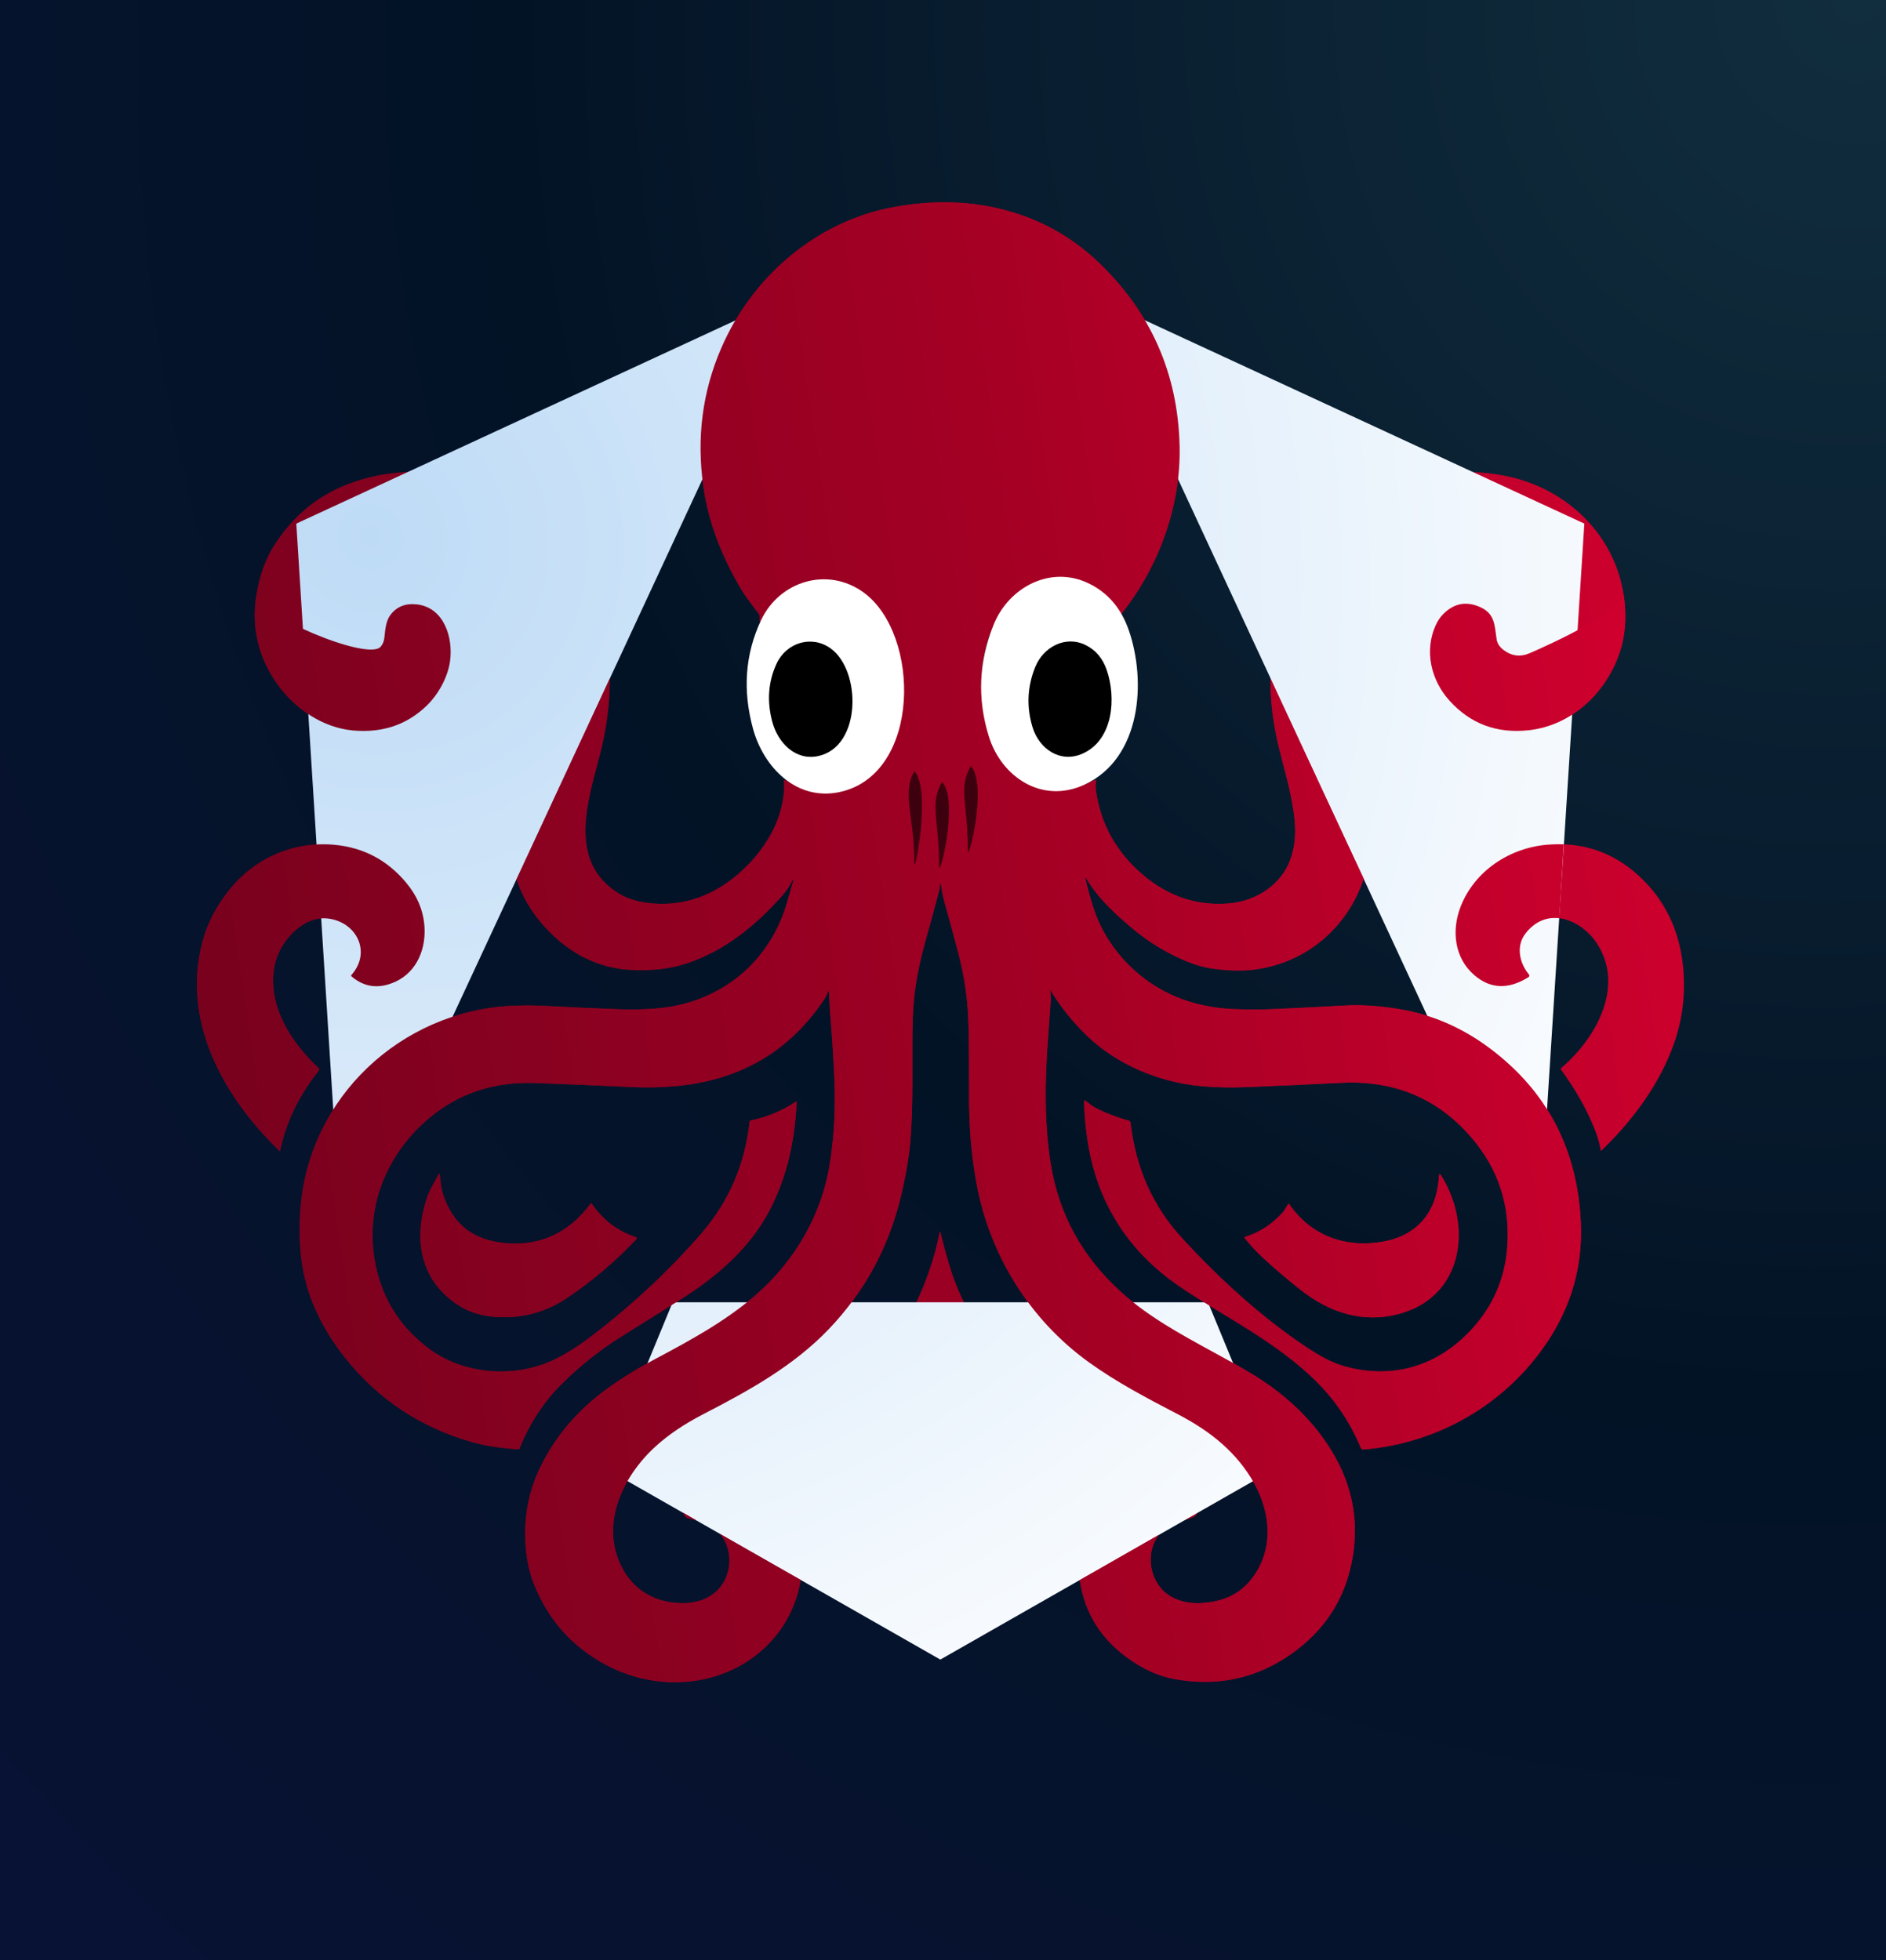 <svg width="1273" height="1323" viewBox="0 0 1273 1323" fill="none" xmlns="http://www.w3.org/2000/svg">
<rect x="0" y="0" width="1273" height="1323" fill="#808080" stroke="none"/>
<rect width="1273" height="1323" fill="url(#paint0_radial_1105_270)"/>
<path d="M708.891 668.979C709.253 671.347 709.309 673.771 709.155 676.125C708.644 683.936 708.105 691.454 707.538 698.679C705.294 727.446 704.653 757.119 709.239 785.649C714.712 819.678 730.579 848.524 756.839 872.188C782.849 895.633 815.298 909.425 844.75 927.187C865.733 939.836 882.445 955.188 894.888 973.242C912.413 998.671 918.212 1025.89 912.283 1054.89C907.033 1080.52 893.41 1101.04 871.415 1116.44C847.626 1133.09 821.115 1138.65 791.881 1133.11C781.576 1131.16 771.229 1126.41 760.84 1118.86C741.288 1104.65 730.426 1085.54 728.251 1061.54C725.77 1034.19 738.636 1007.62 764.645 997.468C779.727 991.575 799.701 992.453 807.785 1008.28C810.085 1012.79 810.684 1022.32 804.523 1024.44C802.107 1025.27 799.58 1026.05 796.941 1026.76C788.513 1029.03 782.658 1033.62 779.378 1040.53C773.621 1052.63 777.315 1068.64 788.396 1076.34C798.126 1083.09 811.061 1083.14 822.616 1080.2C831.49 1077.94 838.766 1073.25 844.444 1066.13C859.804 1046.87 858.076 1021.9 846.632 1001.34C835.049 980.528 817.166 966.137 795.979 955.062C773.914 943.542 753.829 933.052 734.956 919.455C694.548 890.34 667.897 846.625 659.06 798.466C655.519 779.13 654 759.25 654.098 738.772C654.172 720.421 654.051 704.79 653.735 691.881C653.317 675.35 651.078 659.371 647.017 643.945C644.053 632.698 640.888 621.029 637.525 608.937C636.447 605.064 635.652 601.08 635.141 596.984C635.039 596.083 634.844 596.06 634.556 596.914C634.165 598.126 634.305 599.506 633.984 600.745C630.918 612.522 627.726 624.265 624.408 635.976C621.425 646.49 619.167 657.202 617.634 668.115C616.612 675.35 616.031 684.614 615.892 695.907C615.571 721.776 616.575 747.284 614.289 771.774C613.285 782.473 611.199 794.435 608.03 807.66C599.797 841.986 583.601 871.788 559.44 897.068C535.508 922.116 505.219 938.749 474.721 954.491C461.944 961.085 451.23 968.315 442.579 976.182C419.385 997.259 404.178 1030.69 420.848 1059.93C429.588 1075.26 445.283 1082.71 462.887 1081.99C477.314 1081.4 488.994 1073.32 491.796 1058.79C494.375 1045.45 487.503 1031.54 474.192 1027.42C471.051 1026.44 467.836 1025.54 464.546 1024.72C463.301 1024.4 462.39 1023.7 461.814 1022.6C459.305 1017.89 459.361 1012.94 461.981 1007.76C469.759 992.397 491.42 991.519 505.428 997.886C532.79 1010.31 544.944 1037.39 540.33 1066.73C536.902 1088.51 524.259 1107.93 506 1120.28C477.537 1139.56 440.265 1139.98 409.795 1124.1C386.527 1111.97 370.014 1093.53 360.257 1068.79C356.354 1058.89 354.436 1047.48 354.501 1034.57C354.575 1018.29 358.231 1002.99 365.47 988.65C375.645 968.506 390.295 951.487 409.419 937.593C419.455 930.293 430.48 923.551 441.519 917.672C465.689 904.8 489.036 892.192 509.484 874.598C536.205 851.626 554.771 820.24 560.277 784.451C563.334 764.604 564.212 743.796 562.911 722.027C562.326 712.276 561.921 702.691 561.043 692.786C560.365 685.05 559.868 677.425 559.552 669.912C559.496 668.519 559.227 668.477 558.743 669.787C558.186 671.319 557.456 672.768 556.555 674.133C533.501 708.923 500.698 728.5 458.148 732.865C447.629 733.943 437.124 734.226 426.633 733.715C404.164 732.619 382.252 731.7 360.898 730.957C333.486 730.019 309.809 737.862 289.867 754.486C261.655 778.001 246.755 813.302 252.776 849.731C256.977 875.178 269.391 895.48 290.02 910.637C314.399 928.552 349.246 930.07 375.074 917.226C382.722 913.428 390.792 908.287 399.285 901.805C427.135 880.518 451.829 857.435 473.369 832.555C491.954 811.101 502.817 785.965 505.958 757.147C506.014 756.655 506.288 756.357 506.78 756.255C517.708 754.026 527.869 749.782 537.264 743.523C537.307 743.49 537.358 743.472 537.411 743.469C537.465 743.467 537.518 743.48 537.565 743.508C537.612 743.536 537.65 743.577 537.676 743.627C537.702 743.676 537.714 743.732 537.71 743.787C536.553 768.96 531.577 793.13 520.022 815.782C506.404 842.501 483.489 861.921 458.58 877.579C445.813 885.603 432.808 893.748 419.566 902.014C405.126 911.041 391.754 921.628 379.451 933.776C366.585 946.481 357.107 961.54 350.57 977.797C350.44 978.123 350.203 978.271 349.859 978.243C339.503 977.477 328.84 976.251 318.664 973.354C284.004 963.481 255.546 944.67 233.29 916.92C223.542 904.753 216.006 891.951 210.682 878.512C202.653 858.243 201.217 837.138 202.82 815.74C208.493 740.597 270.576 682.784 344.813 678.925C352.489 678.526 360.146 678.535 367.784 678.953C383.256 679.789 399.806 680.541 417.434 681.21C426.475 681.554 435.187 681.363 443.568 680.639C486.29 676.975 520.189 649.308 531.577 607.962C532.85 603.383 534.188 598.79 535.591 594.184C535.656 593.961 535.582 593.812 535.368 593.738C535.21 593.673 535.094 593.72 535.02 593.877C533.254 597.695 530.815 601.344 527.702 604.827C509.805 624.86 489.636 641.214 464.672 649.838C453.307 653.766 440.395 655.364 425.936 654.63C401.446 653.39 380.998 641.437 365.108 622.589C350.324 605.064 343.299 584.144 344.033 559.831C344.688 537.876 350.793 517.94 356.131 497.058C356.931 493.956 357.939 488.853 359.156 481.748C365.679 443.564 355.88 406.466 323.599 383.229C305.088 369.883 281.434 364.604 259.383 370.482C233.876 377.295 209.845 406.689 227.882 432.962C234.656 442.839 248.344 446.587 256.916 436.515C258.338 434.852 259.184 432.786 259.453 430.315C259.983 425.314 260.401 419.254 263.426 415.187C267.728 409.401 273.787 406.991 281.602 407.956C299.819 410.185 305.98 430.58 303.764 446.322C302.259 457.021 295.972 468.556 288.097 476.204C274.697 489.224 258.055 494.829 238.169 493.018C217.777 491.165 198.959 478.251 187.125 461.646C174.228 443.545 169.563 423.345 173.131 401.047C175.166 388.314 179.153 377.299 185.09 368.003C197.756 348.175 214.603 334.318 235.632 326.433C285.003 307.919 341.147 322.728 375.813 361.929C393.794 382.259 404.944 405.068 409.265 430.357C413.67 456.115 411.551 483.141 405.056 508.607C397.111 539.784 382.712 580.657 416.792 602.556C423.055 606.578 430.833 608.983 440.126 609.773C458.46 611.324 475.381 606.638 490.89 595.716C512.258 580.657 530.629 554.606 529.263 526.995C529.258 526.896 529.28 526.796 529.327 526.708C529.375 526.62 529.446 526.546 529.532 526.496C529.619 526.445 529.717 526.42 529.817 526.422C529.918 526.424 530.015 526.454 530.1 526.508C544.317 535.605 563.622 533.501 576.961 523.652C600.49 506.266 609.745 477.304 606.051 448.635C604.769 438.753 602.125 429.925 598.12 422.152C586.718 400.086 564.068 386.991 539.62 395.739C528.692 399.654 519.659 409.433 513.471 419.199C512.932 420.062 512.667 419.983 512.676 418.962L512.704 415.772C512.713 415.242 512.555 414.769 512.23 414.351C506.385 406.782 502.478 401.353 500.508 398.066C486.606 374.866 478.006 351.56 474.707 328.147C470.089 295.437 474.113 264.408 486.778 235.061C507.282 187.501 550.06 150.111 601.451 140.122C629.719 134.624 656.384 135.465 681.445 142.644C704.425 149.228 724.571 160.837 741.883 177.471C776.888 211.091 794.994 252.2 796.202 300.8C797.206 341.353 782.277 382.073 757.578 413.473C756.798 414.476 756.254 415.739 755.947 417.262C755.696 418.516 755.227 418.6 754.539 417.513C748.379 407.692 737.534 397.843 726.648 394.889C710.173 390.422 695.862 393.928 683.717 405.407C675.159 413.501 668.831 423.67 665.778 435.219C661.197 452.475 661.206 469.085 665.806 485.05C672.148 507.116 690.129 530.409 714.577 532.136C723.024 532.73 731.034 530.84 738.608 526.466C738.735 526.39 738.882 526.352 739.03 526.356C739.179 526.36 739.323 526.407 739.446 526.49C739.569 526.574 739.666 526.69 739.725 526.827C739.783 526.963 739.802 527.114 739.778 527.26C739.5 529.238 739.374 531.37 739.653 533.376C742.868 556.12 753.415 575.117 771.294 590.367C788.624 605.143 808.096 611.607 829.711 609.759C847.803 608.198 864.738 597.346 870.997 580.072C873.85 572.215 874.816 563.499 873.896 553.924C872.251 536.747 867.038 520.169 863.135 504.107C856.124 475.298 855.135 445.054 862.968 416.789C869.589 392.869 882.942 371.931 901.369 354.267C931.825 325.082 972.804 313.296 1014.19 320.805C1059.53 329.038 1094.92 364.952 1096.94 411.885C1097.37 421.748 1096.25 430.863 1093.6 439.231C1084.76 467.009 1061.34 489.661 1031.82 492.879C1010.35 495.219 992.532 488.565 978.38 472.916C965.933 459.152 961.249 439.538 968.943 422.222C970.309 419.129 972.122 416.468 974.38 414.239C981.702 407.005 990.079 405.579 999.511 409.962C1009.23 414.49 1008.81 422.654 1010.2 431.569C1010.62 434.225 1012.1 436.547 1014.65 438.535C1020.19 442.844 1026.15 443.619 1032.53 440.861C1044.83 435.54 1049.47 417.75 1046.48 405.853C1040.83 383.271 1017.27 369.048 994.772 368.114C975.155 367.306 957.751 373.12 942.558 385.556C920.711 403.443 909.165 426.842 907.92 455.753C907.279 470.84 910.109 487.334 914.276 502.324C919.866 522.398 925.134 542.305 925.204 562.561C925.399 609.494 892.309 649.197 845.461 654.546C836.889 655.521 827.313 655.006 818.727 653.808C812.845 652.991 806.879 651.324 800.83 648.807C787.922 643.439 776.121 636.348 765.426 627.534C753.48 617.699 741.34 606.485 733.381 593.209C732.563 591.844 732.335 591.936 732.698 593.487C734.24 600.1 736.052 606.629 738.134 613.074C745.131 634.681 760.491 653.432 779.42 665.301C795.909 675.652 814.211 680.472 833.948 681.154C843.435 681.488 852.547 681.451 861.281 681.043C877.599 680.3 893.28 679.506 908.324 678.661C918.137 678.113 929.451 678.809 942.265 680.75C965.282 684.214 986.404 693.158 1005.63 707.581C1044.42 736.669 1064.87 775.967 1067 825.478C1068.26 854.742 1060.58 881.693 1043.98 906.332C1015.81 948.111 970.323 974.245 920.186 978.341C919.846 978.369 919.506 978.289 919.216 978.111C918.925 977.933 918.699 977.667 918.569 977.352C911.098 959.26 900.175 943.407 885.8 929.792C865.7 910.748 842.046 896.873 818.601 882.608C805.536 874.658 795.988 868.403 789.958 863.843C758.335 839.938 739.653 808.217 733.91 768.682C732.693 760.314 731.95 751.844 731.68 743.272C731.679 743.177 731.703 743.084 731.752 743.003C731.8 742.921 731.869 742.854 731.953 742.81C732.036 742.765 732.13 742.744 732.225 742.75C732.319 742.755 732.411 742.786 732.489 742.84C734.775 744.414 736.796 746.364 739.235 747.632C746.093 751.18 753.601 754.087 761.76 756.353C762.55 756.576 762.991 757.091 763.084 757.899C766.568 788.408 778.235 814.426 798.084 835.954C823.104 863.105 851.594 889.295 882.413 909.69C889.814 914.593 898.358 919.539 906.763 921.963C939.979 931.533 970.477 922.074 993.406 897.152C1007.94 881.345 1015.94 862.673 1017.41 841.136C1019.29 813.627 1011.48 789.499 994.005 768.751C971.22 741.698 941.731 729.062 905.537 730.845C883.802 731.913 862.164 732.889 840.624 733.771C829.975 734.198 819.693 733.933 809.778 732.977C782.054 730.274 753.55 718.447 733.297 698.707C723.642 689.299 715.665 679.334 709.364 668.811C708.928 668.087 708.77 668.143 708.891 668.979Z" fill="url(#paint1_linear_1105_270)"/>
<path d="M524.176 447.924C530.755 433.715 547.955 428.309 560.862 437.796C581.366 452.87 581.589 503.731 552.471 510.265C536.943 513.733 525.109 501.335 521.318 487.334C517.536 473.348 518.489 460.211 524.176 447.924Z" fill="url(#paint2_linear_1105_270)"/>
<path d="M747.04 452.284C753.424 470.882 751.556 498.813 731.29 508.398C715.985 515.628 701.489 505.598 697.001 491.012C692.754 477.202 693.344 463.582 698.771 450.153C704.179 436.765 719.107 428.602 732.837 435.414C739.593 438.767 744.327 444.39 747.04 452.284Z" fill="url(#paint3_linear_1105_270)"/>
<path d="M237.179 658.085C250.909 642.691 240.733 622.45 221.679 619.998C213.065 618.897 205.232 622.575 199.057 628.245C189.43 637.058 184.528 648.087 184.352 661.331C184.045 684.693 198.89 705.798 215.184 721.094C215.36 721.261 215.468 721.487 215.486 721.73C215.504 721.972 215.431 722.212 215.281 722.403C202.486 738.619 193.203 756.436 189.049 776.761C189.003 776.975 188.9 777.008 188.742 776.859C150.62 740.249 122.004 688.802 136.946 634.555C140.087 623.151 145.756 612.183 153.951 601.651C171.18 579.487 197.956 567.52 226.112 570.237C245.644 572.122 261.753 580.75 274.437 596.12C281.304 604.451 285.267 613.501 286.327 623.271C288.097 639.543 281.755 655.87 266.785 662.654C255.745 667.66 245.895 666.429 237.235 658.962C237.173 658.91 237.123 658.845 237.087 658.773C237.051 658.7 237.03 658.621 237.025 658.539C237.019 658.458 237.03 658.375 237.057 658.297C237.083 658.219 237.125 658.147 237.179 658.085Z" fill="url(#paint4_linear_1105_270)"/>
<path d="M1078.81 638.261C1068.19 620.639 1044.27 610.776 1029.51 630.279C1023.11 638.721 1025.66 649.991 1031.86 657.569C1032.53 658.386 1032.42 659.074 1031.53 659.631C1018.11 667.962 1006 667.497 995.204 658.238C981.683 646.661 979.718 628.245 985.67 612.503C994.995 587.845 1019.05 572.09 1044.9 570.084C1068.27 568.282 1088.55 575.154 1105.71 590.701C1123.29 606.638 1133.37 627.019 1135.96 651.844C1137.82 669.879 1135.87 687.2 1130.1 703.806C1120.54 731.263 1102.29 756.13 1080.81 776.72C1080.79 776.745 1080.75 776.763 1080.72 776.771C1080.68 776.78 1080.64 776.778 1080.61 776.767C1080.57 776.755 1080.54 776.735 1080.52 776.707C1080.49 776.679 1080.47 776.645 1080.47 776.608C1079.76 772.41 1078.64 768.268 1077.11 764.182C1071.29 748.761 1063.28 735.359 1053.69 722.013C1053.37 721.568 1053.41 721.164 1053.83 720.801C1076.45 701.549 1096.34 667.349 1078.81 638.261Z" fill="url(#paint5_linear_1105_270)"/>
<path d="M297.547 798.926C298.291 805.594 300.888 812.42 305.339 819.404C313.34 831.942 325.968 837.472 340.423 838.977C364.118 841.443 384.092 832.206 398.672 812.383C398.714 812.326 398.77 812.28 398.833 812.249C398.897 812.218 398.967 812.202 399.038 812.204C399.109 812.205 399.178 812.223 399.241 812.257C399.303 812.29 399.357 812.338 399.397 812.397C406.942 823.476 416.89 831.018 429.24 835.02C429.366 835.062 429.481 835.135 429.572 835.232C429.663 835.329 429.728 835.448 429.762 835.577C429.795 835.706 429.795 835.841 429.763 835.97C429.73 836.099 429.665 836.218 429.574 836.316C415.431 851.268 400.006 864.4 383.298 875.712C368.235 885.919 351.639 890.275 333.509 888.779C324.783 888.055 317.191 885.724 310.733 881.786C283.414 865.097 278.479 836.093 288.585 807.437C290.397 802.325 293.338 797.811 295.847 792.963C296.395 791.895 296.739 791.96 296.878 793.158C297.111 795.118 297.334 797.04 297.547 798.926Z" fill="url(#paint6_linear_1105_270)"/>
<path d="M972.679 793.381C993.796 826.871 988.095 874.528 945.081 886.578C920.172 893.544 897.341 886.035 877.478 870.293C868.279 862.993 859.851 855.791 852.194 848.686C847.733 844.535 843.705 840.165 840.109 835.578C839.839 835.243 839.909 835.016 840.318 834.895C850.14 831.867 858.684 826.295 865.951 818.178C867.275 816.687 868.139 814.793 869.185 813.079C869.594 812.42 870.016 812.411 870.453 813.051C884.894 834.003 908.101 842.557 933.358 838.085C957.667 833.78 969.989 817.022 971.299 793.729C971.383 792.178 971.843 792.062 972.679 793.381Z" fill="url(#paint7_linear_1105_270)"/>
<path d="M633.678 1065.06C627.73 1074.19 621.639 1080.78 615.404 1084.84C609.327 1088.8 602.455 1093.3 595.792 1095.65C594.937 1095.96 594.84 1095.8 595.5 1095.18C608.23 1083.11 616.617 1068.64 620.659 1051.74C628.074 1020.83 623.098 983.913 603.751 957.793C596.382 947.837 587.229 938.824 576.292 930.753C576.231 930.707 576.18 930.648 576.145 930.58C576.11 930.511 576.091 930.436 576.09 930.359C576.089 930.283 576.105 930.207 576.137 930.137C576.17 930.068 576.218 930.007 576.278 929.959C593.715 916.126 608.17 900.314 618.094 879.738C625.426 864.544 630.736 848.798 634.026 832.499C634.314 831.096 634.63 831.092 634.974 832.485C636.591 839.07 638.458 845.961 640.577 853.158C649.907 884.791 667.418 910.344 693.112 929.82C693.521 930.126 693.516 930.428 693.098 930.725C678.184 941.238 666.865 953.558 659.143 967.684C644.489 994.459 640.888 1022.73 648.341 1052.51C652.118 1067.55 661.053 1083.8 673.375 1094.76C674.239 1095.53 674.137 1095.7 673.068 1095.28C657.048 1088.94 644.229 1078.87 634.611 1065.05C634.295 1064.59 633.984 1064.6 633.678 1065.06Z" fill="url(#paint8_linear_1105_270)"/>
<path d="M724.822 983.676C700.248 1006.51 686.324 1043.51 695.635 1076.82C695.904 1077.77 695.7 1077.89 695.021 1077.17C682.384 1063.6 675.363 1047.82 673.96 1029.83C671.214 994.598 690.477 965.301 721.686 949.587C722.097 949.378 722.555 949.276 723.017 949.291C723.48 949.305 723.933 949.436 724.334 949.671L750.121 964.772C750.169 964.802 750.208 964.843 750.236 964.892C750.264 964.941 750.278 964.996 750.278 965.051C750.278 965.106 750.264 965.159 750.236 965.206C750.208 965.252 750.169 965.29 750.121 965.315C740.912 970.442 732.479 976.562 724.822 983.676Z" fill="url(#paint9_linear_1105_270)"/>
<path d="M567.567 1016.12C558.841 996.103 541.78 979.692 523.339 967.461C521.936 966.532 520.477 965.831 518.962 965.357C518.868 965.33 518.784 965.275 518.721 965.2C518.658 965.124 518.619 965.031 518.61 964.933C518.601 964.835 518.622 964.737 518.67 964.651C518.718 964.565 518.791 964.496 518.879 964.452C527.502 959.864 536.112 955.002 544.707 949.866C546.296 948.919 548.15 949.574 549.614 950.382C581.171 967.948 599.862 998.736 594.426 1035.21C592.071 1051.03 585.338 1064.75 575.093 1077.15C573.709 1078.84 573.337 1078.64 573.978 1076.55C579.749 1057.9 575.219 1033.7 567.567 1016.12Z" fill="url(#paint10_linear_1105_270)"/>
<path d="M1069.39 353.409L1037.99 846.308L737.842 200L1069.39 353.409ZM861.491 990.753L634.695 1120.14L407.895 990.753L454.023 878.977H815.363L861.491 990.753ZM231.072 846.308L200 353.409L531.544 200L231.072 846.308Z" fill="url(#paint11_radial_1105_270)"/>
<path d="M524.176 447.924C530.755 433.715 547.955 428.309 560.862 437.796C581.366 452.87 581.589 503.731 552.471 510.265C536.943 513.733 525.109 501.335 521.318 487.334C517.536 473.348 518.489 460.211 524.176 447.924Z" fill="url(#paint12_linear_1105_270)"/>
<path d="M747.04 452.284C753.424 470.882 751.556 498.813 731.29 508.398C715.985 515.628 701.489 505.598 697.001 491.012C692.754 477.202 693.344 463.582 698.771 450.153C704.179 436.765 719.107 428.602 732.837 435.414C739.593 438.767 744.327 444.39 747.04 452.284Z" fill="url(#paint13_linear_1105_270)"/>
<path d="M237.179 658.085C250.909 642.691 240.733 622.45 221.679 619.998C213.065 618.897 205.232 622.575 199.057 628.245C189.43 637.058 184.528 648.087 184.352 661.331C184.045 684.693 198.89 705.798 215.184 721.094C215.36 721.261 215.468 721.487 215.486 721.73C215.504 721.972 215.431 722.212 215.281 722.403C202.486 738.619 193.203 756.436 189.049 776.761C189.003 776.975 188.9 777.008 188.742 776.859C150.62 740.249 122.004 688.802 136.946 634.555C140.087 623.151 145.756 612.183 153.951 601.651C171.18 579.487 197.956 567.52 226.112 570.237C245.644 572.122 261.753 580.75 274.437 596.12C281.304 604.451 285.267 613.501 286.327 623.271C288.097 639.543 281.755 655.87 266.785 662.654C255.745 667.66 245.895 666.429 237.235 658.962C237.173 658.91 237.123 658.845 237.087 658.773C237.051 658.7 237.03 658.621 237.025 658.539C237.019 658.458 237.03 658.375 237.057 658.297C237.083 658.219 237.125 658.147 237.179 658.085Z" fill="url(#paint14_linear_1105_270)"/>
<path d="M297.547 798.926C298.291 805.594 300.888 812.42 305.339 819.404C313.34 831.942 325.968 837.472 340.423 838.977C364.118 841.443 384.092 832.206 398.672 812.383C398.714 812.326 398.77 812.28 398.833 812.249C398.897 812.218 398.967 812.202 399.038 812.204C399.109 812.205 399.178 812.223 399.241 812.257C399.303 812.29 399.357 812.338 399.397 812.397C406.942 823.476 416.89 831.018 429.24 835.02C429.366 835.062 429.481 835.135 429.572 835.232C429.663 835.329 429.728 835.448 429.762 835.577C429.795 835.706 429.795 835.841 429.763 835.97C429.73 836.099 429.665 836.218 429.574 836.316C415.431 851.268 400.006 864.4 383.298 875.712C368.235 885.919 351.639 890.275 333.509 888.779C324.783 888.055 317.191 885.724 310.733 881.786C283.414 865.097 278.479 836.093 288.585 807.437C290.397 802.325 293.338 797.811 295.847 792.963C296.395 791.895 296.739 791.96 296.878 793.158C297.111 795.118 297.334 797.04 297.547 798.926Z" fill="url(#paint15_linear_1105_270)"/>
<path d="M972.679 793.381C993.796 826.871 988.095 874.528 945.081 886.578C920.172 893.544 897.341 886.035 877.478 870.293C868.279 862.993 859.851 855.791 852.194 848.686C847.733 844.535 843.705 840.165 840.109 835.578C839.839 835.243 839.909 835.016 840.318 834.895C850.14 831.867 858.684 826.295 865.951 818.178C867.275 816.687 868.139 814.793 869.185 813.079C869.594 812.42 870.016 812.411 870.453 813.051C884.894 834.003 908.101 842.557 933.358 838.085C957.667 833.78 969.989 817.022 971.299 793.729C971.383 792.178 971.843 792.062 972.679 793.381Z" fill="url(#paint16_linear_1105_270)"/>
<path d="M1029.51 630.279C1023.11 638.721 1025.66 649.991 1031.86 657.569C1032.53 658.386 1032.42 659.074 1031.53 659.631C1018.11 667.962 1006 667.497 995.204 658.238C981.683 646.661 979.718 628.245 985.67 612.503C994.995 587.845 1019.05 572.09 1044.9 570.084C1048.5 569.805 1052.04 569.734 1055.5 569.869L1052.5 619.762C1044.34 618.777 1036.03 621.661 1029.51 630.279Z" fill="url(#paint17_linear_1105_270)"/>
<path d="M1093.6 439.231C1096.25 430.863 1097.37 421.748 1096.94 411.885C1096.77 407.868 1096.35 403.931 1095.7 400.086C1096.86 412.172 1044.63 435.626 1032.53 440.861C1026.15 443.619 1020.19 442.844 1014.65 438.535C1012.1 436.547 1010.62 434.225 1010.2 431.569C1008.81 422.654 1009.23 414.49 999.511 409.962C990.079 405.579 981.702 407.005 974.38 414.239C972.122 416.468 970.309 419.129 968.943 422.222C961.249 439.538 965.933 459.152 978.38 472.916C992.532 488.565 1010.35 495.219 1031.82 492.879C1061.34 489.661 1084.76 467.009 1093.6 439.231Z" fill="url(#paint18_linear_1105_270)"/>
<path fill-rule="evenodd" clip-rule="evenodd" d="M709.155 676.125C709.309 673.771 709.253 671.347 708.891 668.979C708.77 668.143 708.928 668.087 709.364 668.811C715.665 679.334 723.642 689.299 733.297 698.707C753.55 718.447 782.054 730.274 809.778 732.977C819.693 733.933 829.975 734.198 840.624 733.771C862.164 732.889 883.802 731.913 905.537 730.845C941.731 729.062 971.22 741.698 994.005 768.751C1011.48 789.499 1019.29 813.627 1017.41 841.136C1015.94 862.673 1007.94 881.345 993.406 897.152C970.477 922.074 939.979 931.533 906.763 921.963C898.358 919.539 889.814 914.593 882.413 909.69C851.594 889.295 823.104 863.105 798.084 835.954C778.235 814.426 766.568 788.408 763.084 757.899C762.991 757.091 762.55 756.576 761.76 756.353C753.601 754.087 746.093 751.18 739.235 747.632C737.689 746.829 736.311 745.751 734.927 744.669C734.127 744.043 733.326 743.416 732.489 742.84C732.411 742.786 732.319 742.755 732.225 742.75C732.13 742.744 732.036 742.765 731.953 742.81C731.869 742.854 731.8 742.921 731.752 743.003C731.703 743.084 731.679 743.177 731.68 743.272C731.95 751.844 732.693 760.314 733.91 768.682C739.653 808.217 758.335 839.938 789.958 863.843C795.988 868.403 805.536 874.658 818.601 882.608C820.147 883.548 821.693 884.487 823.24 885.426C845.149 898.725 867.025 912.004 885.8 929.792C900.175 943.407 911.098 959.26 918.569 977.352C918.699 977.667 918.925 977.933 919.216 978.111C919.506 978.289 919.846 978.369 920.186 978.341C970.323 974.245 1015.81 948.111 1043.98 906.332C1060.58 881.693 1068.26 854.742 1067 825.478C1064.87 775.967 1044.42 736.669 1005.63 707.581C986.404 693.158 965.282 684.214 942.265 680.75C929.451 678.809 918.137 678.113 908.324 678.661C893.28 679.506 877.599 680.3 861.281 681.043C852.547 681.451 843.435 681.488 833.948 681.154C814.211 680.472 795.909 675.652 779.42 665.301C760.491 653.432 745.131 634.681 738.134 613.074C736.052 606.629 734.24 600.1 732.698 593.487C732.335 591.936 732.563 591.844 733.381 593.209C741.34 606.485 753.48 617.699 765.426 627.534C776.121 636.348 787.922 643.439 800.83 648.807C806.879 651.324 812.845 652.991 818.727 653.808C827.313 655.006 836.889 655.521 845.461 654.546C881.707 650.407 909.717 625.705 920.449 593L857.477 458.5C857.474 473.771 859.491 489.133 863.135 504.107C864.072 507.961 865.084 511.845 866.104 515.76C869.335 528.16 872.646 540.869 873.896 553.924C874.816 563.499 873.85 572.215 870.997 580.072C864.738 597.346 847.803 608.198 829.711 609.759C808.096 611.607 788.624 605.143 771.294 590.367C753.415 575.117 742.868 556.12 739.653 533.376C739.374 531.37 739.5 529.238 739.778 527.26C739.802 527.114 739.783 526.963 739.725 526.827C739.666 526.69 739.569 526.574 739.446 526.49C739.323 526.407 739.179 526.36 739.03 526.356C738.882 526.352 738.735 526.39 738.608 526.466C731.034 530.84 723.024 532.73 714.577 532.136C690.129 530.409 672.148 507.116 665.806 485.05C661.206 469.085 661.197 452.475 665.778 435.219C668.831 423.67 675.159 413.501 683.717 405.407C695.862 393.928 710.173 390.422 726.648 394.889C737.534 397.843 748.379 407.692 754.539 417.513C755.227 418.6 755.696 418.516 755.947 417.262C756.254 415.739 756.798 414.476 757.578 413.473C782.277 382.073 797.206 341.353 796.202 300.8C794.994 252.2 776.888 211.091 741.883 177.471C724.571 160.837 704.425 149.228 681.445 142.644C656.384 135.465 629.719 134.624 601.451 140.122C550.06 150.111 507.282 187.501 486.778 235.061C474.113 264.408 470.089 295.437 474.707 328.147C478.006 351.56 486.606 374.866 500.508 398.066C502.478 401.353 506.385 406.782 512.23 414.351C512.555 414.769 512.713 415.242 512.704 415.772L512.676 418.962C512.667 419.983 512.932 420.062 513.471 419.199C519.659 409.433 528.692 399.654 539.62 395.739C564.068 386.991 586.718 400.086 598.12 422.152C602.125 429.925 604.769 438.753 606.051 448.635C609.745 477.304 600.49 506.266 576.961 523.652C563.622 533.501 544.317 535.605 530.1 526.508C530.015 526.454 529.918 526.424 529.817 526.422C529.717 526.42 529.619 526.445 529.532 526.496C529.446 526.546 529.375 526.62 529.327 526.708C529.28 526.796 529.258 526.896 529.263 526.995C530.629 554.606 512.258 580.657 490.89 595.716C475.381 606.638 458.46 611.324 440.126 609.773C430.833 608.983 423.055 606.578 416.792 602.556C385.509 582.454 395.075 546.363 403 516.461L403.001 516.457L403.008 516.431C403.714 513.769 404.407 511.155 405.056 508.607C409.257 492.135 411.628 475.012 411.586 458L348.666 593.5C352.175 604.059 357.656 613.755 365.108 622.589C380.998 641.437 401.446 653.39 425.936 654.63C440.395 655.364 453.307 653.766 464.672 649.838C489.636 641.214 509.805 624.86 527.702 604.827C530.815 601.344 533.254 597.695 535.02 593.877C535.094 593.72 535.21 593.673 535.368 593.738C535.582 593.812 535.656 593.961 535.591 594.184C534.188 598.79 532.85 603.383 531.577 607.962C520.189 649.308 486.29 676.975 443.568 680.639C435.187 681.363 426.475 681.554 417.434 681.21C399.806 680.541 383.256 679.789 367.784 678.953C360.146 678.535 352.489 678.526 344.813 678.925C270.576 682.784 208.493 740.597 202.82 815.74C201.217 837.138 202.653 858.243 210.682 878.512C216.006 891.951 223.542 904.753 233.29 916.92C255.546 944.67 284.004 963.481 318.664 973.354C328.84 976.251 339.503 977.477 349.859 978.243C350.203 978.271 350.44 978.123 350.57 977.797C357.107 961.54 366.585 946.481 379.451 933.776C391.754 921.628 405.126 911.041 419.566 902.014C432.808 893.748 445.813 885.603 458.58 877.579C483.489 861.921 506.404 842.501 520.022 815.782C531.577 793.13 536.553 768.96 537.71 743.787C537.714 743.732 537.702 743.676 537.676 743.627C537.65 743.577 537.612 743.536 537.565 743.508C537.518 743.48 537.465 743.467 537.411 743.469L537.401 743.47L537.392 743.471C537.379 743.473 537.366 743.475 537.353 743.479C537.34 743.482 537.328 743.487 537.316 743.492C537.298 743.5 537.28 743.51 537.264 743.523C527.869 749.782 517.708 754.026 506.78 756.255C506.288 756.357 506.014 756.655 505.958 757.147C502.817 785.965 491.954 811.101 473.369 832.555C451.829 857.435 427.135 880.518 399.285 901.805C390.792 908.287 382.722 913.428 375.074 917.226C349.246 930.07 314.399 928.552 290.02 910.637C269.391 895.48 256.977 875.178 252.776 849.731C246.755 813.302 261.655 778.001 289.867 754.486C309.809 737.862 333.486 730.019 360.898 730.957C382.252 731.7 404.164 732.619 426.633 733.715C437.124 734.226 447.629 733.943 458.148 732.865C500.698 728.5 533.501 708.923 556.555 674.133C557.456 672.768 558.186 671.319 558.743 669.787C559.227 668.477 559.496 668.519 559.552 669.912C559.868 677.425 560.365 685.05 561.043 692.786C561.681 699.979 562.069 707.003 562.457 714.044L562.458 714.046L562.458 714.056C562.604 716.707 562.751 719.361 562.911 722.027C564.212 743.796 563.334 764.604 560.277 784.451C554.771 820.24 536.205 851.626 509.484 874.598C489.036 892.192 465.689 904.8 441.519 917.672C430.48 923.551 419.455 930.293 409.419 937.593C390.295 951.487 375.645 968.506 365.47 988.65C358.231 1002.99 354.575 1018.29 354.501 1034.57C354.436 1047.48 356.354 1058.89 360.257 1068.79C370.014 1093.53 386.527 1111.97 409.795 1124.1C440.265 1139.98 477.537 1139.56 506 1120.28C524.259 1107.93 536.902 1088.51 540.33 1066.73C540.343 1066.65 540.356 1066.57 540.369 1066.49L540.387 1066.37L486.179 1035.5C491.297 1041.76 493.42 1050.39 491.796 1058.79C488.994 1073.32 477.314 1081.4 462.887 1081.99C445.283 1082.71 429.588 1075.26 420.848 1059.93C404.178 1030.69 419.385 997.259 442.579 976.182C451.23 968.315 461.944 961.085 474.721 954.491C505.219 938.749 535.508 922.116 559.44 897.068C583.601 871.788 599.797 841.986 608.03 807.66C611.199 794.435 613.285 782.473 614.289 771.774C615.918 754.32 615.876 736.348 615.834 718.098C615.817 710.741 615.8 703.339 615.892 695.907C616.031 684.614 616.612 675.35 617.634 668.115C619.167 657.202 621.425 646.49 624.408 635.976C627.726 624.265 630.918 612.522 633.984 600.745C634.133 600.169 634.183 599.563 634.232 598.958C634.29 598.26 634.347 597.563 634.556 596.914C634.844 596.06 635.039 596.083 635.141 596.984C635.652 601.08 636.447 605.064 637.525 608.937C640.888 621.029 644.053 632.698 647.017 643.945C651.078 659.371 653.317 675.35 653.735 691.881C654.051 704.79 654.172 720.421 654.098 738.772C654 759.25 655.519 779.13 659.06 798.466C667.897 846.625 694.548 890.34 734.956 919.455C753.829 933.052 773.914 943.542 795.979 955.062C817.166 966.137 835.049 980.528 846.632 1001.34C858.076 1021.9 859.804 1046.87 844.444 1066.13C838.766 1073.25 831.49 1077.94 822.616 1080.2C811.061 1083.14 798.126 1083.09 788.396 1076.34C777.315 1068.64 773.621 1052.63 779.378 1040.53C780.157 1038.89 781.08 1037.38 782.149 1036L728.835 1066.5C731.987 1088.19 742.656 1105.65 760.84 1118.86C771.229 1126.41 781.576 1131.16 791.881 1133.11C821.115 1138.65 847.626 1133.09 871.415 1116.44C893.41 1101.04 907.033 1080.52 912.283 1054.89C918.212 1025.89 912.413 998.671 894.888 973.242C882.445 955.188 865.733 939.836 844.75 927.187C835.957 921.883 826.896 916.934 817.819 911.976L817.817 911.975C796.494 900.328 775.083 888.633 756.839 872.188C730.579 848.524 714.712 819.678 709.239 785.649C704.653 757.119 705.294 727.446 707.538 698.679C708.105 691.454 708.644 683.936 709.155 676.125ZM187.125 461.646C174.228 443.545 169.476 422.97 173.131 401.047C171.866 414.212 248.344 446.587 256.916 436.515C258.338 434.852 259.184 432.786 259.453 430.315C259.491 429.953 259.529 429.585 259.567 429.213L259.568 429.21C260.057 424.444 260.621 418.959 263.426 415.187C267.728 409.401 273.787 406.991 281.602 407.956C299.819 410.185 305.98 430.58 303.764 446.322C302.259 457.021 295.972 468.556 288.097 476.204C274.697 489.224 258.055 494.829 238.169 493.018C217.777 491.165 198.959 478.251 187.125 461.646ZM470 1026.17L461.064 1021C461.282 1021.54 461.532 1022.07 461.814 1022.6C462.39 1023.7 463.301 1024.4 464.546 1024.72C466.387 1025.18 468.205 1025.67 470 1026.17Z" fill="url(#paint19_linear_1105_270)"/>
<path d="M513.661 418.657C526.067 392.245 558.502 382.199 582.842 399.832C621.506 427.849 621.927 522.387 567.019 534.532C537.738 540.979 515.422 517.934 508.273 491.91C501.141 465.913 502.937 441.495 513.661 418.657Z" fill="white"/>
<path d="M761.85 425.231C773.888 459.8 770.366 511.716 732.148 529.531C703.288 542.97 675.952 524.327 667.488 497.216C659.48 471.547 660.593 446.231 670.827 421.27C681.025 396.386 709.176 381.212 735.066 393.874C747.805 400.106 756.733 410.558 761.85 425.231Z" fill="white"/>
<path d="M524.176 447.924C530.755 433.715 547.955 428.31 560.863 437.796C581.366 452.87 581.589 503.731 552.471 510.265C536.944 513.733 525.11 501.335 521.319 487.335C517.537 473.348 518.489 460.211 524.176 447.924Z" fill="black"/>
<path d="M747.041 452.284C753.425 470.882 751.557 498.814 731.29 508.398C715.986 515.628 701.489 505.598 697.001 491.012C692.755 477.202 693.345 463.582 698.771 450.153C704.18 436.766 719.108 428.602 732.837 435.414C739.593 438.767 744.327 444.39 747.041 452.284Z" fill="black"/>
<path d="M655.233 517.005C666.899 529.464 653.292 583.489 653.261 573.863C653.155 540.431 646.675 532.661 655.233 517.005Z" fill="#3D000E"/>
<path d="M617.138 520.437C628.804 532.895 617.167 592.146 617.136 582.52C617.03 549.088 608.58 536.092 617.138 520.437Z" fill="#3D000E"/>
<path d="M635.815 527.75C647.481 540.208 633.874 594.234 633.843 584.607C633.737 551.175 627.257 543.405 635.815 527.75Z" fill="#3D000E"/>
<defs>
<radialGradient id="paint0_radial_1105_270" cx="0" cy="0" r="1" gradientUnits="userSpaceOnUse" gradientTransform="translate(1273 3.94285e-05) rotate(133.897) scale(1835.99 1766.6)">
<stop stop-color="#112E3E"/>
<stop offset="0.521" stop-color="#031326"/>
<stop offset="1" stop-color="#081235"/>
</radialGradient>
<linearGradient id="paint1_linear_1105_270" x1="132.91" y1="952.397" x2="1322.03" y2="768.591" gradientUnits="userSpaceOnUse">
<stop stop-color="#75011D"/>
<stop offset="0.526" stop-color="#A30024"/>
<stop offset="1" stop-color="#DD0031"/>
</linearGradient>
<linearGradient id="paint2_linear_1105_270" x1="132.91" y1="952.397" x2="1322.03" y2="768.591" gradientUnits="userSpaceOnUse">
<stop stop-color="#75011D"/>
<stop offset="0.526" stop-color="#A30024"/>
<stop offset="1" stop-color="#DD0031"/>
</linearGradient>
<linearGradient id="paint3_linear_1105_270" x1="132.91" y1="952.397" x2="1322.03" y2="768.591" gradientUnits="userSpaceOnUse">
<stop stop-color="#75011D"/>
<stop offset="0.526" stop-color="#A30024"/>
<stop offset="1" stop-color="#DD0031"/>
</linearGradient>
<linearGradient id="paint4_linear_1105_270" x1="132.91" y1="952.397" x2="1322.03" y2="768.591" gradientUnits="userSpaceOnUse">
<stop stop-color="#75011D"/>
<stop offset="0.526" stop-color="#A30024"/>
<stop offset="1" stop-color="#DD0031"/>
</linearGradient>
<linearGradient id="paint5_linear_1105_270" x1="132.91" y1="952.397" x2="1322.03" y2="768.591" gradientUnits="userSpaceOnUse">
<stop stop-color="#75011D"/>
<stop offset="0.526" stop-color="#A30024"/>
<stop offset="1" stop-color="#DD0031"/>
</linearGradient>
<linearGradient id="paint6_linear_1105_270" x1="132.91" y1="952.397" x2="1322.03" y2="768.591" gradientUnits="userSpaceOnUse">
<stop stop-color="#75011D"/>
<stop offset="0.526" stop-color="#A30024"/>
<stop offset="1" stop-color="#DD0031"/>
</linearGradient>
<linearGradient id="paint7_linear_1105_270" x1="132.91" y1="952.397" x2="1322.03" y2="768.591" gradientUnits="userSpaceOnUse">
<stop stop-color="#75011D"/>
<stop offset="0.526" stop-color="#A30024"/>
<stop offset="1" stop-color="#DD0031"/>
</linearGradient>
<linearGradient id="paint8_linear_1105_270" x1="132.91" y1="952.397" x2="1322.03" y2="768.591" gradientUnits="userSpaceOnUse">
<stop stop-color="#75011D"/>
<stop offset="0.526" stop-color="#A30024"/>
<stop offset="1" stop-color="#DD0031"/>
</linearGradient>
<linearGradient id="paint9_linear_1105_270" x1="132.91" y1="952.397" x2="1322.03" y2="768.591" gradientUnits="userSpaceOnUse">
<stop stop-color="#75011D"/>
<stop offset="0.526" stop-color="#A30024"/>
<stop offset="1" stop-color="#DD0031"/>
</linearGradient>
<linearGradient id="paint10_linear_1105_270" x1="132.91" y1="952.397" x2="1322.03" y2="768.591" gradientUnits="userSpaceOnUse">
<stop stop-color="#75011D"/>
<stop offset="0.526" stop-color="#A30024"/>
<stop offset="1" stop-color="#DD0031"/>
</linearGradient>
<radialGradient id="paint11_radial_1105_270" cx="0" cy="0" r="1" gradientUnits="userSpaceOnUse" gradientTransform="translate(249 360) rotate(45) scale(987.828 933.337)">
<stop stop-color="#BEDBF6"/>
<stop offset="1" stop-color="white"/>
</radialGradient>
<linearGradient id="paint12_linear_1105_270" x1="132.91" y1="952.397" x2="1277.17" y2="782.505" gradientUnits="userSpaceOnUse">
<stop stop-color="#75011D"/>
<stop offset="0.526" stop-color="#A30024"/>
<stop offset="1" stop-color="#DD0031"/>
</linearGradient>
<linearGradient id="paint13_linear_1105_270" x1="132.91" y1="952.397" x2="1277.17" y2="782.505" gradientUnits="userSpaceOnUse">
<stop stop-color="#75011D"/>
<stop offset="0.526" stop-color="#A30024"/>
<stop offset="1" stop-color="#DD0031"/>
</linearGradient>
<linearGradient id="paint14_linear_1105_270" x1="132.91" y1="952.397" x2="1277.17" y2="782.505" gradientUnits="userSpaceOnUse">
<stop stop-color="#75011D"/>
<stop offset="0.526" stop-color="#A30024"/>
<stop offset="1" stop-color="#DD0031"/>
</linearGradient>
<linearGradient id="paint15_linear_1105_270" x1="132.91" y1="952.397" x2="1277.17" y2="782.505" gradientUnits="userSpaceOnUse">
<stop stop-color="#75011D"/>
<stop offset="0.526" stop-color="#A30024"/>
<stop offset="1" stop-color="#DD0031"/>
</linearGradient>
<linearGradient id="paint16_linear_1105_270" x1="132.91" y1="952.397" x2="1277.17" y2="782.505" gradientUnits="userSpaceOnUse">
<stop stop-color="#75011D"/>
<stop offset="0.526" stop-color="#A30024"/>
<stop offset="1" stop-color="#DD0031"/>
</linearGradient>
<linearGradient id="paint17_linear_1105_270" x1="132.91" y1="952.397" x2="1277.17" y2="782.505" gradientUnits="userSpaceOnUse">
<stop stop-color="#75011D"/>
<stop offset="0.526" stop-color="#A30024"/>
<stop offset="1" stop-color="#DD0031"/>
</linearGradient>
<linearGradient id="paint18_linear_1105_270" x1="132.91" y1="952.397" x2="1277.17" y2="782.505" gradientUnits="userSpaceOnUse">
<stop stop-color="#75011D"/>
<stop offset="0.526" stop-color="#A30024"/>
<stop offset="1" stop-color="#DD0031"/>
</linearGradient>
<linearGradient id="paint19_linear_1105_270" x1="132.91" y1="952.397" x2="1277.17" y2="782.505" gradientUnits="userSpaceOnUse">
<stop stop-color="#75011D"/>
<stop offset="0.526" stop-color="#A30024"/>
<stop offset="1" stop-color="#DD0031"/>
</linearGradient>
</defs>
</svg>
